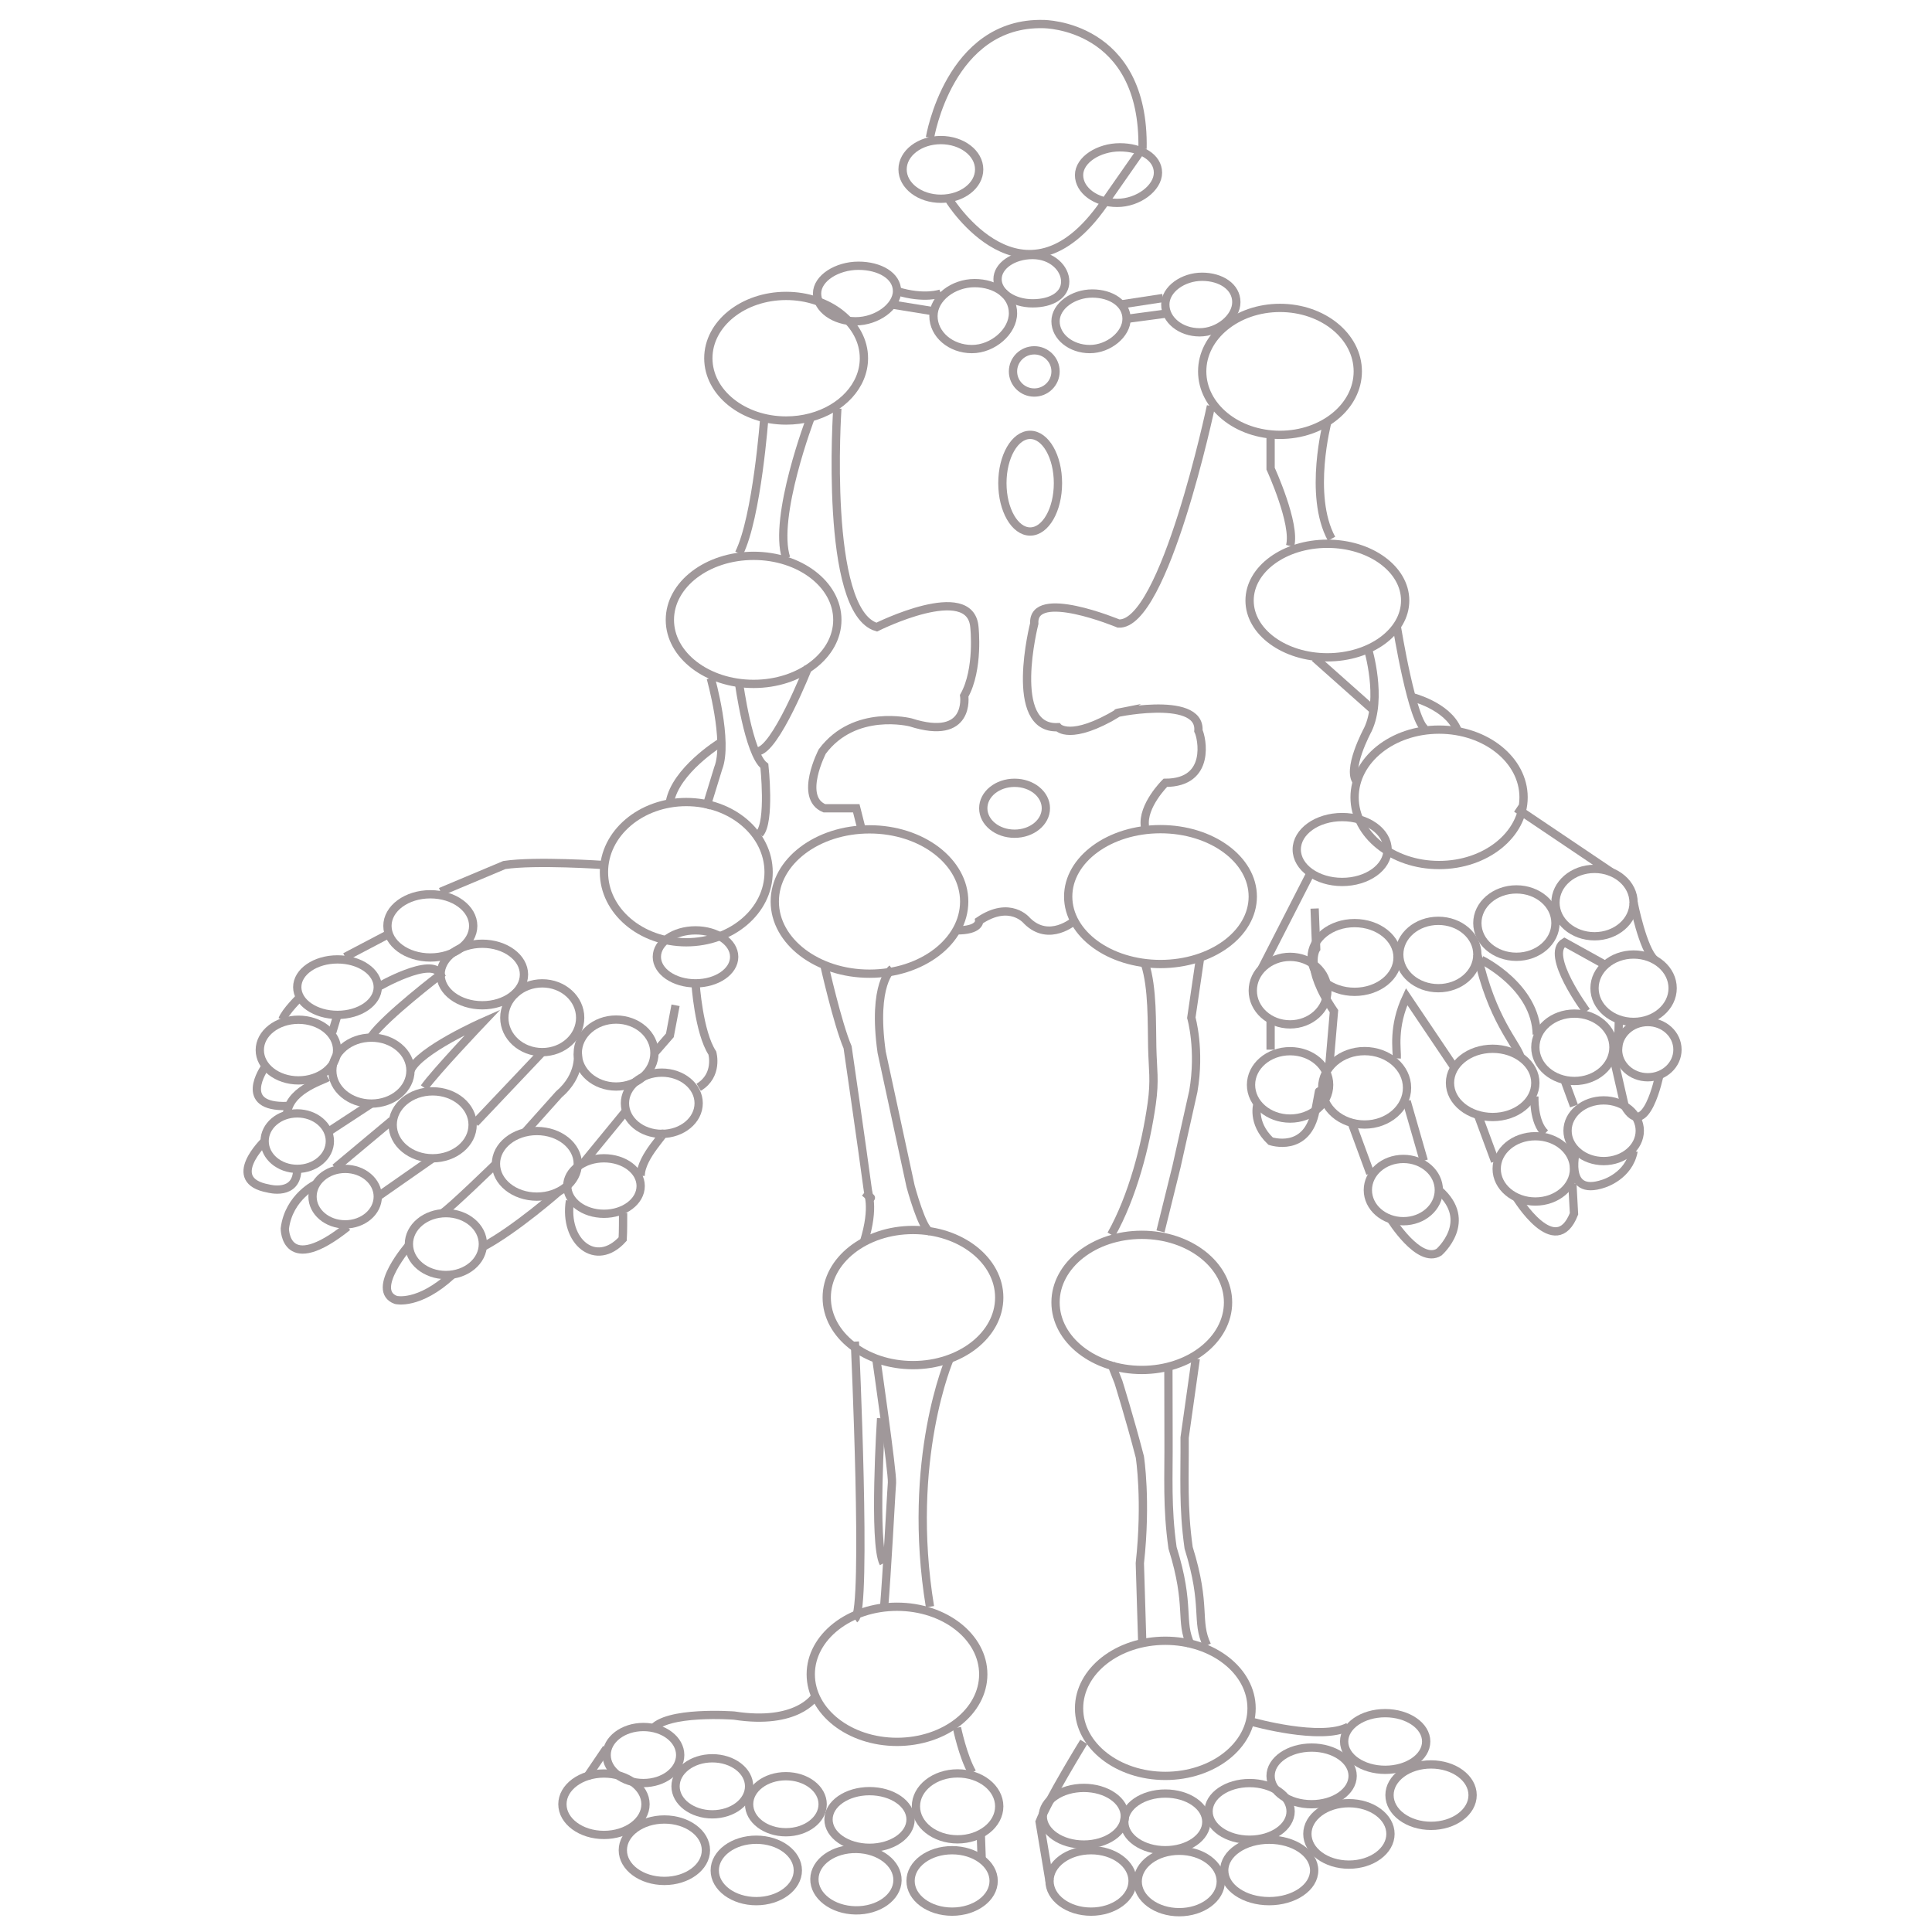 <?xml version="1.0" encoding="utf-8"?>
<!-- Generator: Adobe Illustrator 15.0.2, SVG Export Plug-In  -->
<!DOCTYPE svg PUBLIC "-//W3C//DTD SVG 1.1//EN" "http://www.w3.org/Graphics/SVG/1.1/DTD/svg11.dtd">
<svg version="1.1"
	 xmlns="http://www.w3.org/2000/svg" xmlns:xlink="http://www.w3.org/1999/xlink" xmlns:a="http://ns.adobe.com/AdobeSVGViewerExtensions/3.0/"
	 x="0px" y="0px" width="700px" height="700px" viewBox="-88.206 -7.205 700 700"
	 overflow="visible" enable-background="new -88.206 -7.205 700 700" xml:space="preserve">
<defs>
</defs>
<path fill="none" stroke="#A0989A" stroke-width="3" stroke-miterlimit="10" d="M248.74,42.661c0,0,6.949-42.022,41.121-41.147
	c0,0,36.768-0.013,35.894,45.219"/>
<path fill="none" stroke="#A0989A" stroke-width="3" stroke-miterlimit="10" d="M255.885,65.431c0,0,26.771,42.842,55.775,1.282
	c29.003-41.561,0,0,0,0l0,0"/>
<path fill="none" stroke="#A0989A" stroke-width="3" stroke-miterlimit="10" d="M215.178,140.782c0,0-5.011,73.608,14.275,79.23
	c0,0,33.979-17.004,35.389,0c0,0,1.695,15.252-3.701,24.882c0,0,2.428,16.634-19.431,9.63c0,0-20.237-5.175-31.991,10.545
	c0,0-8.648,16.672,0.741,20.573h11.577l1.897,7.502"/>
<path fill="none" stroke="#A0989A" stroke-width="3" stroke-miterlimit="10" d="M350.552,139.907c0,0-16.839,79.766-33.497,78.808
	c0,0-31.258-13.048-30.526,0c0,0-9.83,38.437,8.583,37.562c0,0,4.46,5.252,21.943-5.254c-4.742,0.944,29.974-7.072,28.945,6.567
	c1.221,2.335,4.843,18.831-11.991,18.831c0,0-8.471,8.349-7.381,15.819"/>
<line fill="none" stroke="#A0989A" stroke-width="3" stroke-miterlimit="10" x1="386.356" y1="309.668" x2="368.891" y2="343.823"/>
<line fill="none" stroke="#A0989A" stroke-width="3" stroke-miterlimit="10" x1="372.154" y1="362.151" x2="372.154" y2="373.106"/>
<path fill="none" stroke="#A0989A" stroke-width="3" stroke-miterlimit="10" d="M367.44,392.642c0,0-2.318,6.868,4.714,13.604
	c0,0,13.325,4.519,16.241-11.094c2.919-15.615,0,0,0,0"/>
<ellipse fill="none" stroke="#A0989A" stroke-width="3" stroke-miterlimit="10" cx="252.688" cy="54.176" rx="13.876" ry="10.631"/>
<path fill="none" stroke="#A0989A" stroke-width="3" stroke-miterlimit="10" d="M331.348,55.363c0,5.561-7.154,10.944-14.781,10.944
	c-7.625,0-13.809-4.507-13.809-10.068c0-5.56,7.156-10.068,14.78-10.068C325.166,46.171,331.348,49.804,331.348,55.363z"/>
<path fill="none" stroke="#A0989A" stroke-width="3" stroke-miterlimit="10" d="M236.798,98.266c0,5.559-7.249,10.939-14.975,10.939
	s-13.99-4.506-13.99-10.064s7.249-10.063,14.975-10.063C230.535,89.078,236.798,92.708,236.798,98.266z"/>
<path fill="none" stroke="#A0989A" stroke-width="3" stroke-miterlimit="10" d="M278.821,106.284
	c0,6.599-7.211,12.989-14.899,12.989c-7.686,0-13.917-5.35-13.917-11.95c0-6.6,7.212-11.95,14.897-11.95
	C272.588,95.374,278.821,99.684,278.821,106.284z"/>
<path fill="none" stroke="#A0989A" stroke-width="3" stroke-miterlimit="10" d="M319.967,108.33c0,5.561-6.439,10.943-13.304,10.943
	c-6.862,0-12.427-4.507-12.427-10.068c0-5.561,6.44-10.067,13.303-10.067C314.404,99.138,319.967,102.77,319.967,108.33z"/>
<path fill="none" stroke="#A0989A" stroke-width="3" stroke-miterlimit="10" d="M359.74,102.261c0,5.561-6.439,10.944-13.303,10.944
	c-6.864,0-12.428-4.508-12.428-10.068s6.438-10.067,13.302-10.067C354.176,93.069,359.74,96.701,359.74,102.261z"/>
<path fill="none" stroke="#A0989A" stroke-width="3" stroke-miterlimit="10" d="M297.738,94.82c0,4.835-4.807,7.88-11.817,7.88
	s-12.695-3.92-12.695-8.755c0-4.835,5.685-8.754,12.695-8.754S297.738,89.985,297.738,94.82z"/>
<ellipse fill="none" stroke="#A0989A" stroke-width="3" stroke-miterlimit="10" cx="286.529" cy="127.371" rx="7.708" ry="7.646"/>
<path fill="none" stroke="#A0989A" stroke-width="3" stroke-miterlimit="10" d="M224.809,122.586
	c0,9.968-8.068,18.427-19.258,21.417c-2.807,0.75-5.808,1.156-8.929,1.156c-15.565,0-28.185-10.107-28.185-22.573
	c0-12.467,12.62-22.574,28.185-22.574C212.189,100.012,224.809,110.12,224.809,122.586z"/>
<ellipse fill="none" stroke="#A0989A" stroke-width="3" stroke-miterlimit="10" cx="375.559" cy="127.354" rx="28.186" ry="22.999"/>
<ellipse fill="none" stroke="#A0989A" stroke-width="3" stroke-miterlimit="10" cx="184.838" cy="217.385" rx="30.339" ry="23.2"/>
<ellipse fill="none" stroke="#A0989A" stroke-width="3" stroke-miterlimit="10" cx="392.727" cy="210.382" rx="28.186" ry="20.573"/>
<ellipse fill="none" stroke="#A0989A" stroke-width="3" stroke-miterlimit="10" cx="226.826" cy="319.433" rx="34.314" ry="26.149"/>
<ellipse fill="none" stroke="#A0989A" stroke-width="3" stroke-miterlimit="10" cx="332.258" cy="317.646" rx="33.439" ry="24.434"/>
<ellipse fill="none" stroke="#A0989A" stroke-width="3" stroke-miterlimit="10" cx="242.584" cy="462.923" rx="31.25" ry="24.482"/>
<ellipse fill="none" stroke="#A0989A" stroke-width="3" stroke-miterlimit="10" cx="325.487" cy="464.675" rx="31.25" ry="24.482"/>
<ellipse fill="none" stroke="#A0989A" stroke-width="3" stroke-miterlimit="10" cx="236.798" cy="599.43" rx="31.25" ry="24.482"/>
<ellipse fill="none" stroke="#A0989A" stroke-width="3" stroke-miterlimit="10" cx="334.009" cy="611.754" rx="31.25" ry="24.482"/>
<ellipse fill="none" stroke="#A0989A" stroke-width="3" stroke-miterlimit="10" cx="279.391" cy="285.641" rx="11.343" ry="9.224"/>
<ellipse fill="none" stroke="#A0989A" stroke-width="3" stroke-miterlimit="10" cx="285.044" cy="167.861" rx="10.068" ry="17.509"/>
<ellipse fill="none" stroke="#A0989A" stroke-width="3" stroke-miterlimit="10" cx="163.792" cy="339.482" rx="14.008" ry="9.602"/>
<ellipse fill="none" stroke="#A0989A" stroke-width="3" stroke-miterlimit="10" cx="160.447" cy="308.794" rx="29.828" ry="25.406"/>
<ellipse fill="none" stroke="#A0989A" stroke-width="3" stroke-miterlimit="10" cx="398.085" cy="300.589" rx="16.455" ry="11.755"/>
<ellipse fill="none" stroke="#A0989A" stroke-width="3" stroke-miterlimit="10" cx="433.2" cy="281.683" rx="30.612" ry="24.532"/>
<ellipse fill="none" stroke="#A0989A" stroke-width="3" stroke-miterlimit="10" cx="67.709" cy="328.259" rx="15.539" ry="11.452"/>
<ellipse fill="none" stroke="#A0989A" stroke-width="3" stroke-miterlimit="10" cx="86.535" cy="345.878" rx="15.105" ry="11.148"/>
<ellipse fill="none" stroke="#A0989A" stroke-width="3" stroke-miterlimit="10" cx="108.263" cy="361.543" rx="13.741" ry="12.461"/>
<ellipse fill="none" stroke="#A0989A" stroke-width="3" stroke-miterlimit="10" cx="135.019" cy="374.332" rx="13.89" ry="12.132"/>
<ellipse fill="none" stroke="#A0989A" stroke-width="3" stroke-miterlimit="10" cx="151.579" cy="392.525" rx="13.355" ry="11.096"/>
<ellipse fill="none" stroke="#A0989A" stroke-width="3" stroke-miterlimit="10" cx="34.081" cy="350.458" rx="14.587" ry="10.054"/>
<ellipse fill="none" stroke="#A0989A" stroke-width="3" stroke-miterlimit="10" cx="19.931" cy="373.252" rx="14.008" ry="10.99"/>
<ellipse fill="none" stroke="#A0989A" stroke-width="3" stroke-miterlimit="10" cx="46.351" cy="380.696" rx="14.163" ry="11.946"/>
<ellipse fill="none" stroke="#A0989A" stroke-width="3" stroke-miterlimit="10" cx="68.554" cy="400.339" rx="14.479" ry="12.126"/>
<path fill="none" stroke="#A0989A" stroke-width="3" stroke-miterlimit="10" d="M143.923,422.517
	c0,5.553-5.956,10.056-13.303,10.056c-7.347,0-13.302-4.503-13.302-10.056c0-5.551,5.956-10.052,13.302-10.052
	C137.967,412.465,143.923,416.966,143.923,422.517z"/>
<ellipse fill="none" stroke="#A0989A" stroke-width="3" stroke-miterlimit="10" cx="106.307" cy="414.47" rx="14.822" ry="11.883"/>
<ellipse fill="none" stroke="#A0989A" stroke-width="3" stroke-miterlimit="10" cx="379.213" cy="351.715" rx="13.515" ry="12.234"/>
<ellipse fill="none" stroke="#A0989A" stroke-width="3" stroke-miterlimit="10" cx="402.588" cy="339.703" rx="15.571" ry="12.451"/>
<ellipse fill="none" stroke="#A0989A" stroke-width="3" stroke-miterlimit="10" cx="432.917" cy="338.634" rx="14.15" ry="12.208"/>
<ellipse fill="none" stroke="#A0989A" stroke-width="3" stroke-miterlimit="10" cx="461.218" cy="327.25" rx="14.15" ry="12.208"/>
<path fill="none" stroke="#A0989A" stroke-width="3" stroke-miterlimit="10" d="M503.669,319.82c0,6.741-6.336,12.206-14.148,12.206
	c-7.817,0-14.153-5.464-14.153-12.206c0-6.742,6.336-12.209,14.153-12.209C497.333,307.611,503.669,313.078,503.669,319.82z"/>
<ellipse fill="none" stroke="#A0989A" stroke-width="3" stroke-miterlimit="10" cx="379.213" cy="385.868" rx="14.15" ry="12.208"/>
<path fill="none" stroke="#A0989A" stroke-width="3" stroke-miterlimit="10" d="M421.59,386.929c0,7.347-6.882,13.301-15.375,13.301
	c-8.488,0-15.371-5.954-15.371-13.301s6.883-13.301,15.371-13.301C414.708,373.628,421.59,379.583,421.59,386.929z"/>
<ellipse fill="none" stroke="#A0989A" stroke-width="3" stroke-miterlimit="10" cx="452.616" cy="385.147" rx="15.464" ry="12.362"/>
<ellipse fill="none" stroke="#A0989A" stroke-width="3" stroke-miterlimit="10" cx="482.23" cy="372.252" rx="14.15" ry="12.208"/>
<ellipse fill="none" stroke="#A0989A" stroke-width="3" stroke-miterlimit="10" cx="503.671" cy="350.842" rx="14.15" ry="12.206"/>
<ellipse fill="none" stroke="#A0989A" stroke-width="3" stroke-miterlimit="10" cx="508.805" cy="373.106" rx="10.766" ry="10.001"/>
<path fill="none" stroke="#A0989A" stroke-width="3" stroke-miterlimit="10" d="M433.111,423.977
	c0,6.233-5.758,11.285-12.859,11.285s-12.858-5.052-12.858-11.285c0-6.229,5.757-11.28,12.858-11.28
	S433.111,417.748,433.111,423.977z"/>
<ellipse fill="none" stroke="#A0989A" stroke-width="3" stroke-miterlimit="10" cx="468.079" cy="416.3" rx="14.007" ry="11.829"/>
<ellipse fill="none" stroke="#A0989A" stroke-width="3" stroke-miterlimit="10" cx="492.831" cy="402.483" rx="13.085" ry="10.998"/>
<ellipse fill="none" stroke="#A0989A" stroke-width="3" stroke-miterlimit="10" cx="19.493" cy="406.247" rx="11.819" ry="10.051"/>
<ellipse fill="none" stroke="#A0989A" stroke-width="3" stroke-miterlimit="10" cx="36.849" cy="426.353" rx="11.819" ry="10.053"/>
<path fill="none" stroke="#A0989A" stroke-width="3" stroke-miterlimit="10" d="M86.751,443.551c0,6.192-6,11.207-13.402,11.207
	c-7.401,0-13.402-5.015-13.402-11.207c0-6.189,6.001-11.208,13.402-11.208C80.751,432.343,86.751,437.362,86.751,443.551z"/>
<ellipse fill="none" stroke="#A0989A" stroke-width="3" stroke-miterlimit="10" cx="226.844" cy="652.023" rx="14.865" ry="10.263"/>
<ellipse fill="none" stroke="#A0989A" stroke-width="3" stroke-miterlimit="10" cx="258.743" cy="647.278" rx="15.092" ry="11.945"/>
<ellipse fill="none" stroke="#A0989A" stroke-width="3" stroke-miterlimit="10" cx="304.475" cy="650.847" rx="14.864" ry="10.264"/>
<ellipse fill="none" stroke="#A0989A" stroke-width="3" stroke-miterlimit="10" cx="334.009" cy="652.899" rx="14.864" ry="10.263"/>
<ellipse fill="none" stroke="#A0989A" stroke-width="3" stroke-miterlimit="10" cx="364.542" cy="649.096" rx="14.863" ry="10.264"/>
<ellipse fill="none" stroke="#A0989A" stroke-width="3" stroke-miterlimit="10" cx="387.018" cy="636.237" rx="14.864" ry="10.264"/>
<ellipse fill="none" stroke="#A0989A" stroke-width="3" stroke-miterlimit="10" cx="413.666" cy="623.768" rx="14.864" ry="10.265"/>
<ellipse fill="none" stroke="#A0989A" stroke-width="3" stroke-miterlimit="10" cx="144.918" cy="628.678" rx="13.323" ry="10.154"/>
<ellipse fill="none" stroke="#A0989A" stroke-width="3" stroke-miterlimit="10" cx="152.509" cy="663.162" rx="15.053" ry="11.13"/>
<ellipse fill="none" stroke="#A0989A" stroke-width="3" stroke-miterlimit="10" cx="185.813" cy="670.488" rx="15.052" ry="11.13"/>
<ellipse transform="matrix(1 0.018 -0.018 1 12.011 -3.841)" fill="none" stroke="#A0989A" stroke-width="3" stroke-miterlimit="10" cx="222.036" cy="673.67" rx="15.052" ry="11.129"/>
<path fill="none" stroke="#A0989A" stroke-width="3" stroke-miterlimit="10" d="M271.812,674.29c0,6.148-6.736,11.131-15.05,11.131
	c-8.314,0-15.052-4.982-15.052-11.131c0-6.144,6.738-11.128,15.052-11.128C265.076,663.162,271.812,668.146,271.812,674.29z"/>
<path fill="none" stroke="#A0989A" stroke-width="3" stroke-miterlimit="10" d="M322.155,674.29c0,6.148-6.738,11.131-15.053,11.131
	c-8.313,0-15.053-4.982-15.053-11.131c0-6.144,6.739-11.128,15.053-11.128C315.417,663.162,322.155,668.146,322.155,674.29z"/>
<ellipse fill="none" stroke="#A0989A" stroke-width="3" stroke-miterlimit="10" cx="339.055" cy="674.489" rx="15.052" ry="11.128"/>
<ellipse fill="none" stroke="#A0989A" stroke-width="3" stroke-miterlimit="10" cx="371.647" cy="670.488" rx="16.296" ry="11.13"/>
<ellipse fill="none" stroke="#A0989A" stroke-width="3" stroke-miterlimit="10" cx="400.533" cy="657.255" rx="15.053" ry="11.129"/>
<ellipse fill="none" stroke="#A0989A" stroke-width="3" stroke-miterlimit="10" cx="430.292" cy="643.209" rx="15.052" ry="11.128"/>
<path fill="none" stroke="#A0989A" stroke-width="3" stroke-miterlimit="10" d="M252.687,99.138c0,0-5.944,2.205-15.889-0.872"/>
<line fill="none" stroke="#A0989A" stroke-width="3" stroke-miterlimit="10" x1="250.005" y1="105.572" x2="234.976" y2="103.137"/>
<line fill="none" stroke="#A0989A" stroke-width="3" stroke-miterlimit="10" x1="319.967" y1="108.33" x2="334.009" y2="106.447"/>
<line fill="none" stroke="#A0989A" stroke-width="3" stroke-miterlimit="10" x1="317.929" y1="103.095" x2="333.134" y2="100.777"/>
<path fill="none" stroke="#A0989A" stroke-width="3" stroke-miterlimit="10" d="M188.743,143.806c0,0-2.626,36.36-9.192,49.504"/>
<path fill="none" stroke="#A0989A" stroke-width="3" stroke-miterlimit="10" d="M205.55,144.003c0,0-13.77,36.106-8.929,50.99"/>
<path fill="none" stroke="#A0989A" stroke-width="3" stroke-miterlimit="10" d="M392.728,145.588c0,0-7.073,26.658,1.511,42.408"/>
<path fill="none" stroke="#A0989A" stroke-width="3" stroke-miterlimit="10" d="M372.154,150.352V162.6
	c0,0,9.226,20.108,7.059,28.023"/>
<path fill="none" stroke="#A0989A" stroke-width="3" stroke-miterlimit="10" d="M204.672,234.457c0,0-12.017,30.573-18.556,30.573"
	/>
<path fill="none" stroke="#A0989A" stroke-width="3" stroke-miterlimit="10" d="M179.551,240.227c0,0,3.473,25.679,9.192,30.056
	c0,0,2.201,20.246-1.751,24.582"/>
<path fill="none" stroke="#A0989A" stroke-width="3" stroke-miterlimit="10" d="M169.312,238.475c0,0,6.512,23.053,2.698,32.683
	l-4.448,14.483"/>
<path fill="none" stroke="#A0989A" stroke-width="3" stroke-miterlimit="10" d="M172.512,262.059c0,0-15.952,9.917-18.013,21.328"/>
<path fill="none" stroke="#A0989A" stroke-width="3" stroke-miterlimit="10" d="M301.053,326.426c0,0-9.116,7.992-17.146,0
	c0,0-6.061-7.626-17.344,0c0,0,0.386,3.525-8.281,3.457"/>
<path fill="none" stroke="#A0989A" stroke-width="3" stroke-miterlimit="10" d="M417.866,219.683c0,0,5.728,35.717,10.664,37.469"/>
<path fill="none" stroke="#A0989A" stroke-width="3" stroke-miterlimit="10" d="M407.439,227.931c0,0,5.401,17.838-0.046,29.22
	c0,0-8.201,15.104-3.648,19.268"/>
<line fill="none" stroke="#A0989A" stroke-width="3" stroke-miterlimit="10" x1="388.108" y1="231.141" x2="410.02" y2="250.619"/>
<path fill="none" stroke="#A0989A" stroke-width="3" stroke-miterlimit="10" d="M423.198,245.313c0,0,12.928,3.114,16.581,11.838"/>
<path fill="none" stroke="#A0989A" stroke-width="3" stroke-miterlimit="10" d="M388.108,321.975l0.565,14.592
	c0,0-4.635,6.34,6.441,22.604l-1.751,20.466"/>
<line fill="none" stroke="#A0989A" stroke-width="3" stroke-miterlimit="10" x1="401.408" y1="399.286" x2="408.268" y2="417.949"/>
<line fill="none" stroke="#A0989A" stroke-width="3" stroke-miterlimit="10" x1="421.447" y1="391.766" x2="427.654" y2="413.34"/>
<path fill="none" stroke="#A0989A" stroke-width="3" stroke-miterlimit="10" d="M417.866,376.255
	c0.195-3.033-1.629-11.291,3.581-22.356l17.329,25.737"/>
<path fill="none" stroke="#A0989A" stroke-width="3" stroke-miterlimit="10" d="M415.586,434.323c0,0,10.345,16.719,17.613,12.135
	c0,0,12.771-11.196-0.089-22.48"/>
<line fill="none" stroke="#A0989A" stroke-width="3" stroke-miterlimit="10" x1="447.068" y1="396.195" x2="453.491" y2="413.572"/>
<path fill="none" stroke="#A0989A" stroke-width="3" stroke-miterlimit="10" d="M461.218,426.613c0,0,14.114,23.221,20.868,5.96
	l-0.591-10.93"/>
<path fill="none" stroke="#A0989A" stroke-width="3" stroke-miterlimit="10" d="M447.068,338.634
	c5.28,23.764,13.979,31.951,15.683,37.183"/>
<path fill="none" stroke="#A0989A" stroke-width="3" stroke-miterlimit="10" d="M467.732,390.014c0,0-0.442,9.414,3.92,13.415"/>
<path fill="none" stroke="#A0989A" stroke-width="3" stroke-miterlimit="10" d="M448.528,340.578c0,0,19.707,9.532,20.066,27.05"/>
<line fill="none" stroke="#A0989A" stroke-width="3" stroke-miterlimit="10" x1="478.616" y1="384.056" x2="482.086" y2="393.517"/>
<path fill="none" stroke="#A0989A" stroke-width="3" stroke-miterlimit="10" d="M483.028,408.617c0,0-5.243,18.184,9.804,13.026
	c0,0,9.162-2.692,10.838-11.805"/>
<path fill="none" stroke="#A0989A" stroke-width="3" stroke-miterlimit="10" d="M486.599,359.212c0,0-15.362-20.626-7.983-25.012
	l14.216,7.88"/>
<line fill="none" stroke="#A0989A" stroke-width="3" stroke-miterlimit="10" x1="461.218" y1="285.642" x2="495.596" y2="308.793"/>
<path fill="none" stroke="#A0989A" stroke-width="3" stroke-miterlimit="10" d="M503.669,319.82c0,0,3.345,17,7.657,20.758"/>
<path fill="none" stroke="#A0989A" stroke-width="3" stroke-miterlimit="10" d="M513.033,382.306c0,0-4.938,24.392-12.592,11.231
	l-4.061-17.721"/>
<line fill="none" stroke="#A0989A" stroke-width="3" stroke-miterlimit="10" x1="498.342" y1="362.151" x2="498.04" y2="373.106"/>
<path fill="none" stroke="#A0989A" stroke-width="3" stroke-miterlimit="10" d="M210.459,342.42c0,0,4.777,21.246,8.439,29.832
	c0,0,5.465,37.673,7.158,50.492c0.275,2.09,0.542,3.396,0.789,3.608c1.76,1.514-1.76-1.515-1.76-1.515"/>
<path fill="none" stroke="#A0989A" stroke-width="3" stroke-miterlimit="10" d="M226.056,424.497c0,0,2.835,5.257-1.248,18.321"/>
<path fill="none" stroke="#A0989A" stroke-width="3" stroke-miterlimit="10" d="M234.976,343.823c0,0-7.248,5.207-3.746,30.182
	l10.479,48.559c0,0,4.257,15.885,7.031,16.392"/>
<path fill="none" stroke="#A0989A" stroke-width="3" stroke-miterlimit="10" d="M255.885,485.081c0,0-15.9,36.462-7.145,89.865"/>
<path fill="none" stroke="#A0989A" stroke-width="3" stroke-miterlimit="10" d="M229.285,485.081c0,0,5.936,41.146,5.691,44.933
	c-0.244,3.787-0.244,3.787-0.244,3.787s-1.694,30.641-2.598,41.146"/>
<path fill="none" stroke="#A0989A" stroke-width="3" stroke-miterlimit="10" d="M231.036,506.66c0,0-2.905,45.463,0.875,52.527"/>
<path fill="none" stroke="#A0989A" stroke-width="3" stroke-miterlimit="10" d="M221.525,478.885c0,0,4.514,97.47,0,100.481"/>
<path fill="none" stroke="#A0989A" stroke-width="3" stroke-miterlimit="10" d="M130.62,306.215c0,0-24.851-1.713-36.098,0
	l-23.092,9.702"/>
<line fill="none" stroke="#A0989A" stroke-width="3" stroke-miterlimit="10" x1="53.51" y1="330.758" x2="36.85" y2="339.508"/>
<path fill="none" stroke="#A0989A" stroke-width="3" stroke-miterlimit="10" d="M20.487,354.103c0,0-5.243,5.07-6.372,8.098"/>
<path fill="none" stroke="#A0989A" stroke-width="3" stroke-miterlimit="10" d="M206.984,607.661c0,0-6.45,10.261-29.185,6.719
	c0,0-24.78-1.873-29.765,5.121"/>
<ellipse fill="none" stroke="#A0989A" stroke-width="3" stroke-miterlimit="10" cx="169.885" cy="640.009" rx="13.324" ry="10.154"/>
<ellipse fill="none" stroke="#A0989A" stroke-width="3" stroke-miterlimit="10" cx="196.532" cy="646.501" rx="13.323" ry="10.154"/>
<ellipse fill="none" stroke="#A0989A" stroke-width="3" stroke-miterlimit="10" cx="130.62" cy="646.5" rx="15.052" ry="11.129"/>
<line fill="none" stroke="#A0989A" stroke-width="3" stroke-miterlimit="10" x1="131.557" y1="626.219" x2="124.363" y2="636.835"/>
<path fill="none" stroke="#A0989A" stroke-width="3" stroke-miterlimit="10" d="M258.515,618.778c0,0,2.136,10.408,5.514,16.251"/>
<line fill="none" stroke="#A0989A" stroke-width="3" stroke-miterlimit="10" x1="267.125" y1="656.4" x2="267.466" y2="666.041"/>
<path fill="none" stroke="#A0989A" stroke-width="3" stroke-miterlimit="10" d="M346.631,339.711l-3.199,21.833
	c0,0,3.345,11.528,0.725,26.669l-6.118,27.378l-5.781,23.364"/>
<path fill="none" stroke="#A0989A" stroke-width="3" stroke-miterlimit="10" d="M326.657,342.072
	c2.816,8.618,2.421,21.746,2.612,30.181c0.185,8.127,1.026,11.874-0.181,20.4c-2.146,15.173-6.934,33.7-14.688,47.471"/>
<path fill="none" stroke="#A0989A" stroke-width="3" stroke-miterlimit="10" d="M314.4,486.832l2.627,6.696
	c0,0,4.127,13.132,7.754,27.14c0,0,2.501,15.757,0,38.52l0.875,28.891"/>
<path fill="none" stroke="#A0989A" stroke-width="3" stroke-miterlimit="10" d="M343.291,588.954
	c-4.261-8.944,0-14.008-6.664-35.357c-2.091-14.829-1.358-25.562-1.451-39.938l-0.052-26.253"/>
<path fill="none" stroke="#A0989A" stroke-width="3" stroke-miterlimit="10" d="M349.125,588.954c-4.26-8.944,0-14.008-6.665-35.357
	c-2.09-14.829-1.357-25.562-1.451-39.938l4.032-28.578"/>
<path fill="none" stroke="#A0989A" stroke-width="3" stroke-miterlimit="10" d="M304.475,623.913c0,0-12.787,20.798-16.014,28.941
	l3.588,21.436"/>
<path fill="none" stroke="#A0989A" stroke-width="3" stroke-miterlimit="10" d="M365.543,616.662c0,0,25.03,7.042,34.799,1.751"/>
<path fill="none" stroke="#A0989A" stroke-width="3" stroke-miterlimit="10" d="M163.792,349.084c0,0,1.142,17.684,6.092,25.247
	c0,0,2.293,8.059-4.951,12.413"/>
<polyline fill="none" stroke="#A0989A" stroke-width="3" stroke-miterlimit="10" points="156.562,357.027 154.499,367.914 
	148.909,374.332 "/>
<path fill="none" stroke="#A0989A" stroke-width="3" stroke-miterlimit="10" d="M151.58,403.621
	c2.334-0.855-7.657,8.032-7.657,15.226"/>
<path fill="none" stroke="#A0989A" stroke-width="3" stroke-miterlimit="10" d="M137.555,432.245
	c-0.033,3.161,0.029,6.373-0.152,9.479c-9.625,10.655-21.439,1.077-19.108-13.857"/>
<line fill="none" stroke="#A0989A" stroke-width="3" stroke-miterlimit="10" x1="138.67" y1="395.217" x2="122.879" y2="414.47"/>
<path fill="none" stroke="#A0989A" stroke-width="3" stroke-miterlimit="10" d="M114.26,424.497c0,0-15.691,13.806-27.509,20.071"/>
<path fill="none" stroke="#A0989A" stroke-width="3" stroke-miterlimit="10" d="M91.485,414.47c0,0-16.642,16.222-19.429,17.873"/>
<path fill="none" stroke="#A0989A" stroke-width="3" stroke-miterlimit="10" d="M60.203,443.693c0,0-14.571,16.643-4.941,20.106
	c0,0,8.201,2.094,20.296-9.041"/>
<path fill="none" stroke="#A0989A" stroke-width="3" stroke-miterlimit="10" d="M121.129,374.332c0,0,1.353,7.983-6.869,15.001
	l-12.62,14.097"/>
<path fill="none" stroke="#A0989A" stroke-width="3" stroke-miterlimit="10" d="M48.668,350.458c0,0,19.614-11.386,22.762-4.579
	c0,0-19.907,15.158-25.079,22.427"/>
<line fill="none" stroke="#A0989A" stroke-width="3" stroke-miterlimit="10" x1="34.081" y1="360.511" x2="32.188" y2="366.768"/>
<path fill="none" stroke="#A0989A" stroke-width="3" stroke-miterlimit="10" d="M30.555,383.138
	c-2.359,1.371-14.746,4.884-14.807,14.064"/>
<path fill="none" stroke="#A0989A" stroke-width="3" stroke-miterlimit="10" d="M60.515,380.696
	c2.979-7.326,26.236-17.592,26.236-17.592s-17.49,18.396-21.235,23.793"/>
<line fill="none" stroke="#A0989A" stroke-width="3" stroke-miterlimit="10" x1="53.722" y1="398.821" x2="33.205" y2="415.966"/>
<line fill="none" stroke="#A0989A" stroke-width="3" stroke-miterlimit="10" x1="46.351" y1="392.642" x2="31.312" y2="402.482"/>
<path fill="none" stroke="#A0989A" stroke-width="3" stroke-miterlimit="10" d="M26.498,421.689c0,0-10.068,4.649-11.509,16.247
	c0,0-0.055,17.514,22.736-0.656"/>
<line fill="none" stroke="#A0989A" stroke-width="3" stroke-miterlimit="10" x1="48.668" y1="426.353" x2="68.554" y2="412.465"/>
<line fill="none" stroke="#A0989A" stroke-width="3" stroke-miterlimit="10" x1="83.91" y1="399.696" x2="108.263" y2="374.004"/>
<path fill="none" stroke="#A0989A" stroke-width="3" stroke-miterlimit="10" d="M7.674,379.636c0,0-10.193,14.549,8.191,13.881"/>
<path fill="none" stroke="#A0989A" stroke-width="3" stroke-miterlimit="10" d="M7.674,406.247c0,0-14.73,14.216,1.312,17.161
	c0,0,10.507,2.943,10.507-7.11"/>
</svg>
